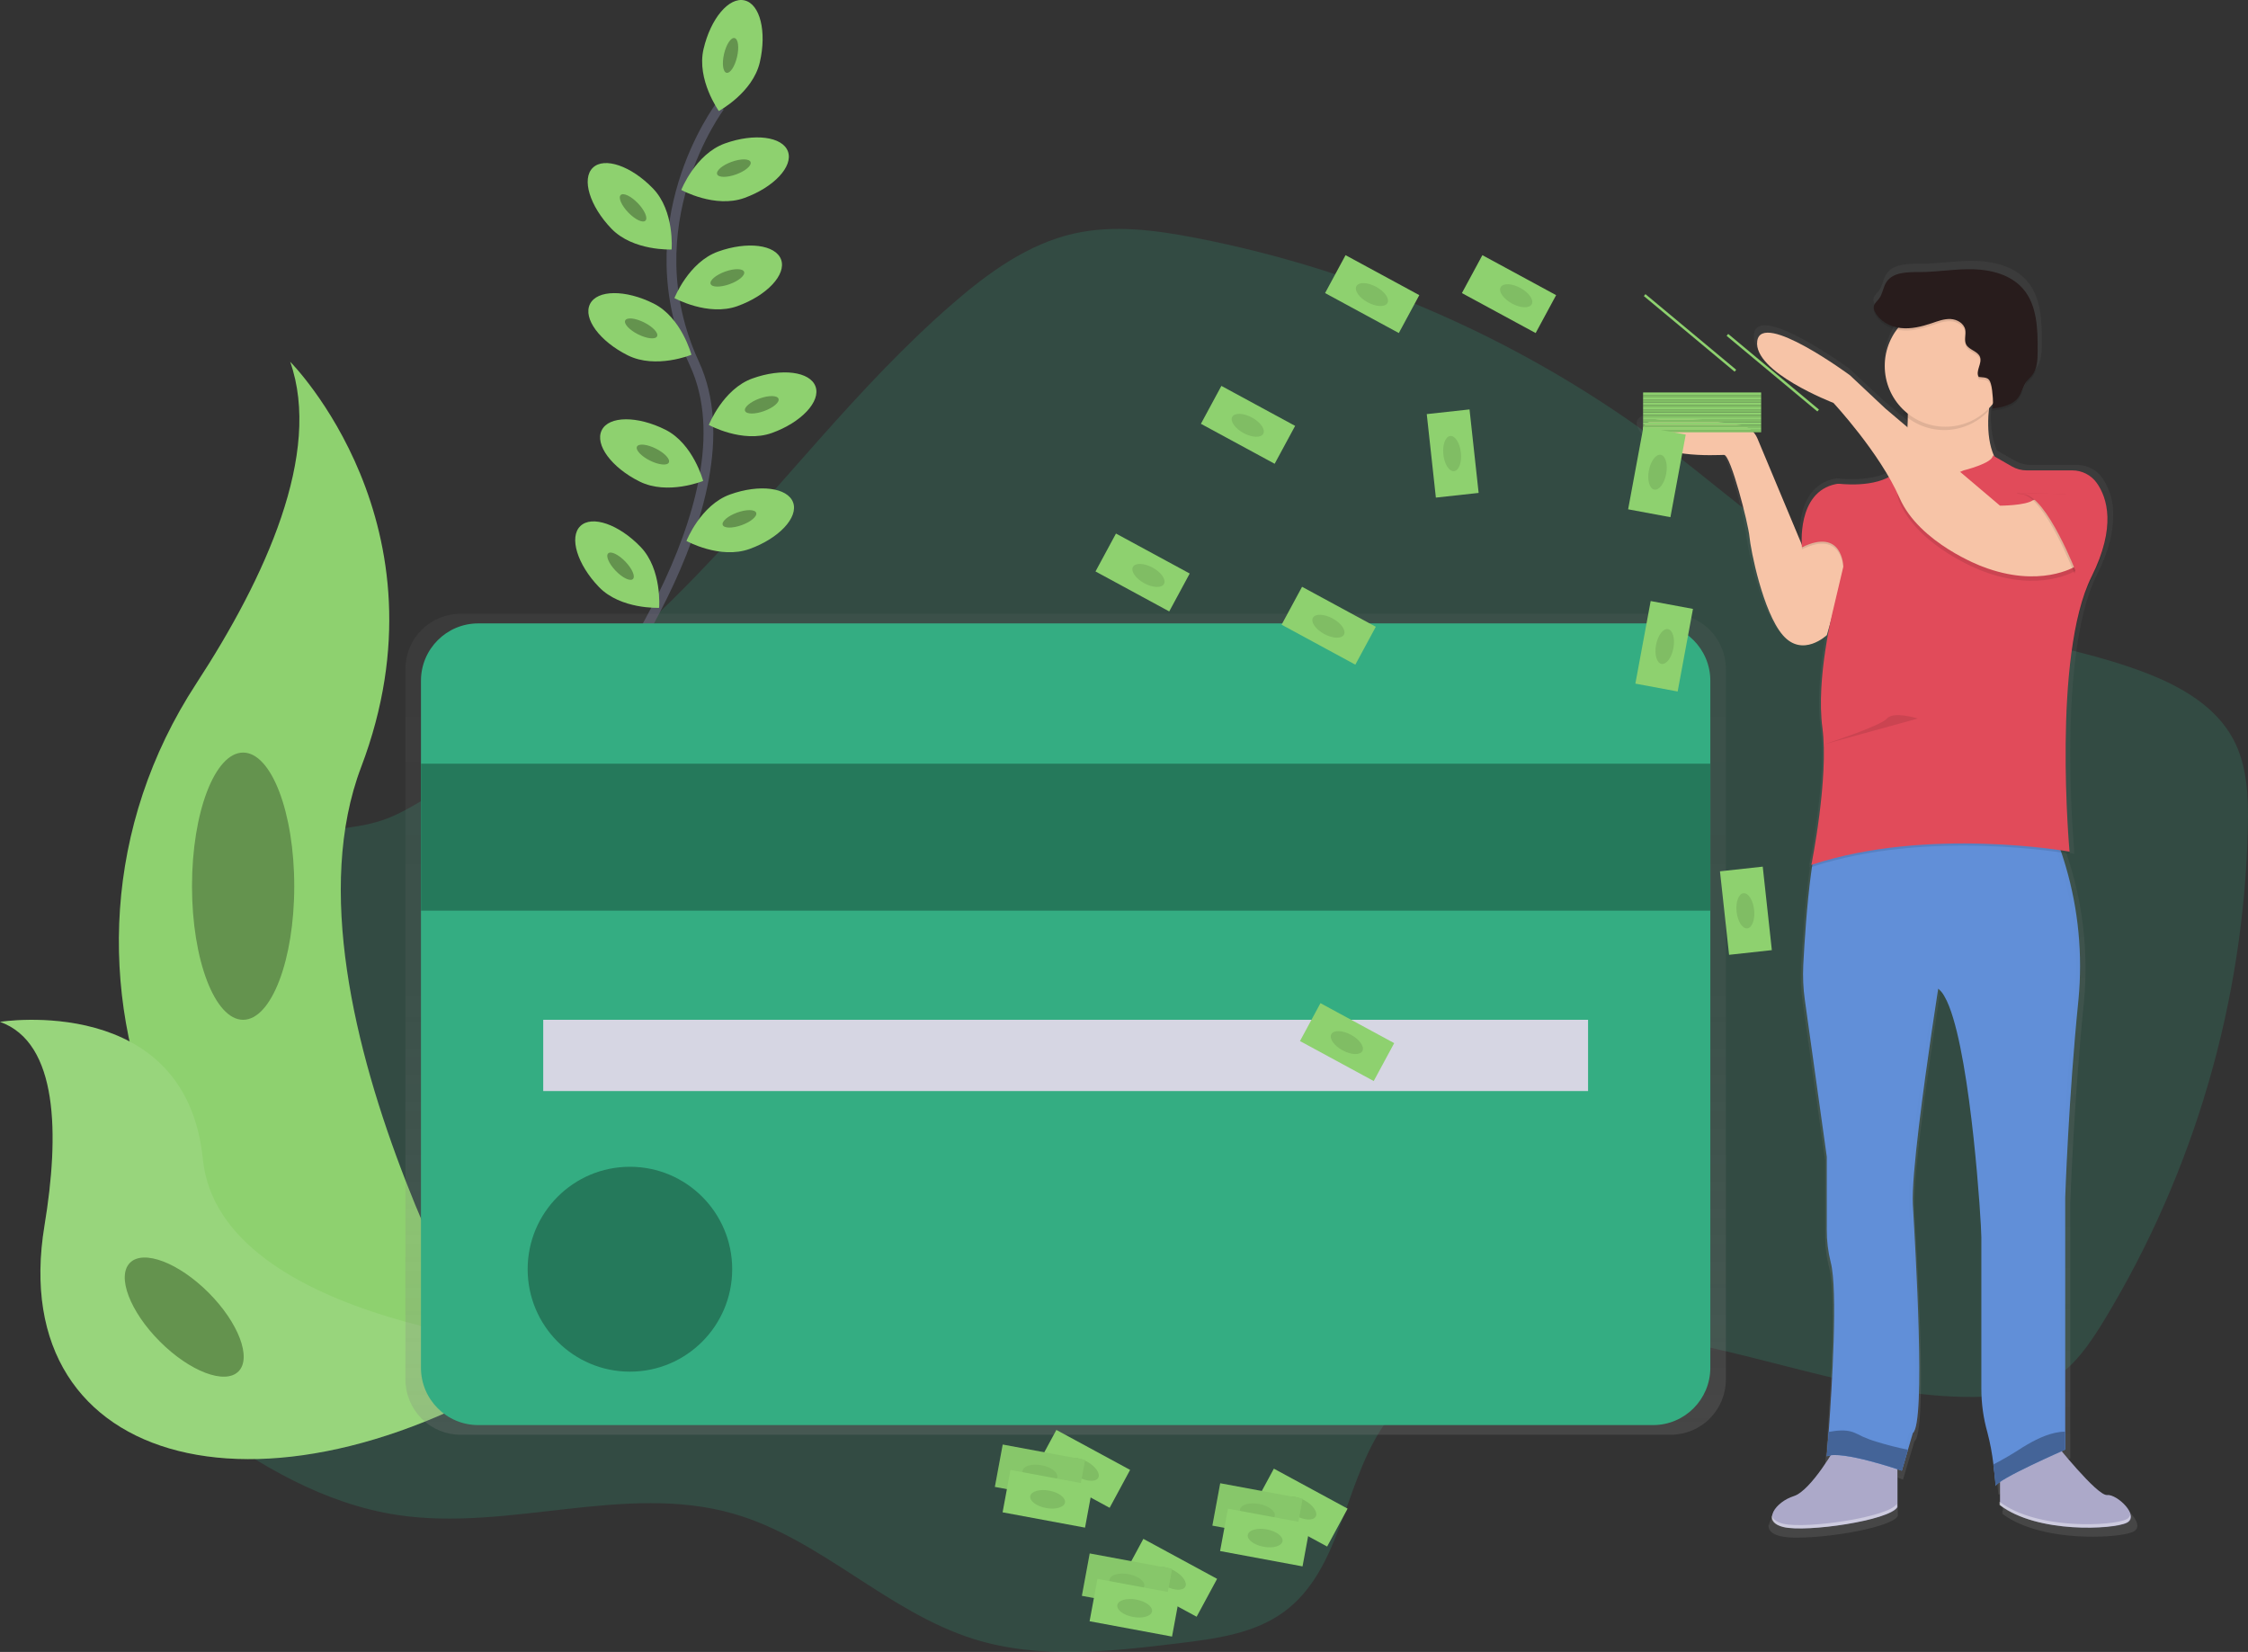 <svg width="460" height="338" viewBox="0 0 460 338" fill="none" xmlns="http://www.w3.org/2000/svg">
<rect x="0" y="0" width="460" height="338" fill="#333333" stroke="none"/>
<g clip-path="url(#clip0_167_400)">
<path opacity="0.2" d="M60.877 171.242C54.827 173.073 49.164 177.505 47.653 183.655C45.925 190.722 49.91 197.846 50.487 205.103C52.347 228.878 18.579 245.652 23.397 269.006C25.309 278.292 33.041 285.123 40.659 290.766C52.862 299.778 66.403 307.739 81.397 309.986C104.157 313.402 127.936 303.364 150.057 309.707C167.9 314.826 181.554 329.826 199.274 335.36C212.762 339.575 227.294 337.915 241.306 336.207C248.863 335.289 256.778 334.23 262.875 329.689C274.21 321.235 274.923 304.542 282.513 292.578C294.235 274.129 319.936 270.506 341.486 274.092C363.036 277.677 383.963 286.504 405.797 285.785C410.463 285.629 415.242 284.995 419.313 282.701C424.263 279.915 427.606 275.005 430.563 270.146C449.041 239.667 459.183 204.853 459.972 169.203C460.099 163.077 459.882 156.687 457.006 151.28C453.369 144.44 446.101 140.348 438.866 137.595C421.49 130.972 402.297 129.889 385.271 122.419C368.85 115.215 355.551 102.58 341.25 91.752C312.752 70.215 279.72 55.481 244.674 48.672C236.461 47.082 227.936 45.947 219.775 47.782C210.372 49.897 202.268 55.767 194.981 62.087C175.593 78.899 160.055 99.642 142.189 118.067C129.864 130.774 116.443 142.366 102.083 152.708C95.471 157.481 88.444 163.148 81.076 166.677C74.332 169.904 68.008 169.09 60.877 171.242Z" fill="#34AD82"/>
<path d="M147.295 21.826C147.295 21.826 129.041 46.108 142.099 74.41C155.158 102.712 119.34 148.186 119.34 148.186" stroke="#535461" stroke-width="2" stroke-miterlimit="10"/>
<path d="M155.479 12.739C154.029 18.988 147.092 22.711 147.092 22.711C147.092 22.711 142.51 16.301 143.96 10.052C145.41 3.803 149.155 -0.662 152.348 0.08C155.541 0.823 156.929 6.49 155.479 12.739Z" fill="#8ED16F"/>
<path d="M150.819 11.65C151.275 9.688 151.049 7.959 150.315 7.788C149.581 7.617 148.616 9.069 148.16 11.03C147.704 12.992 147.93 14.722 148.664 14.893C149.399 15.064 150.363 13.612 150.819 11.65Z" fill="#8ED16F"/>
<path opacity="0.3" d="M150.819 11.65C151.275 9.688 151.049 7.959 150.315 7.788C149.581 7.617 148.616 9.069 148.16 11.03C147.704 12.992 147.93 14.722 148.664 14.893C149.399 15.064 150.363 13.612 150.819 11.65Z" fill="black"/>
<path d="M152.324 40.502C146.298 42.678 139.407 38.865 139.407 38.865C139.407 38.865 142.288 31.528 148.319 29.357C154.35 27.186 160.126 27.938 161.236 30.994C162.346 34.05 158.35 38.326 152.324 40.502Z" fill="#8ED16F"/>
<path d="M150.631 35.684C152.522 34.999 153.846 33.869 153.59 33.159C153.334 32.449 151.593 32.429 149.703 33.114C147.813 33.799 146.488 34.929 146.744 35.639C147.001 36.349 148.741 36.369 150.631 35.684Z" fill="#8ED16F"/>
<path opacity="0.3" d="M150.631 35.684C152.522 34.999 153.846 33.869 153.59 33.159C153.334 32.449 151.593 32.429 149.703 33.114C147.813 33.799 146.488 34.929 146.744 35.639C147.001 36.349 148.741 36.369 150.631 35.684Z" fill="black"/>
<path d="M150.922 62.626C144.895 64.802 138.005 60.99 138.005 60.99C138.005 60.99 140.886 53.653 146.917 51.481C152.948 49.31 158.724 50.062 159.834 53.118C160.943 56.174 156.948 60.455 150.922 62.626Z" fill="#8ED16F"/>
<path d="M149.299 58.143C151.191 57.461 152.518 56.332 152.263 55.621C152.007 54.911 150.266 54.888 148.374 55.57C146.482 56.253 145.155 57.382 145.411 58.092C145.666 58.803 147.407 58.825 149.299 58.143Z" fill="#8ED16F"/>
<path opacity="0.3" d="M149.299 58.143C151.191 57.461 152.518 56.332 152.263 55.621C152.007 54.911 150.266 54.888 148.374 55.57C146.482 56.253 145.155 57.382 145.411 58.092C145.666 58.803 147.407 58.825 149.299 58.143Z" fill="black"/>
<path d="M157.963 88.582C151.937 90.758 145.046 86.946 145.046 86.946C145.046 86.946 147.927 79.609 153.958 77.437C159.989 75.266 165.765 76.018 166.875 79.074C167.985 82.13 163.989 86.421 157.963 88.582Z" fill="#8ED16F"/>
<path d="M156.341 84.11C158.234 83.428 159.56 82.299 159.305 81.589C159.05 80.878 157.309 80.856 155.417 81.538C153.525 82.22 152.198 83.349 152.453 84.06C152.708 84.77 154.449 84.793 156.341 84.11Z" fill="#8ED16F"/>
<path opacity="0.3" d="M156.341 84.11C158.234 83.428 159.56 82.299 159.305 81.589C159.05 80.878 157.309 80.856 155.417 81.538C153.525 82.22 152.198 83.349 152.453 84.06C152.708 84.77 154.449 84.793 156.341 84.11Z" fill="black"/>
<path d="M153.382 112.32C147.356 114.496 140.465 110.683 140.465 110.683C140.465 110.683 143.346 103.346 149.377 101.175C155.408 99.004 161.184 99.756 162.294 102.812C163.404 105.867 159.413 110.148 153.382 112.32Z" fill="#8ED16F"/>
<path d="M151.773 107.444C153.664 106.76 154.988 105.629 154.732 104.919C154.476 104.21 152.736 104.189 150.845 104.874C148.955 105.559 147.63 106.69 147.886 107.399C148.143 108.109 149.883 108.129 151.773 107.444Z" fill="#8ED16F"/>
<path opacity="0.3" d="M151.773 107.444C153.664 106.76 154.988 105.629 154.732 104.919C154.476 104.21 152.736 104.189 150.845 104.874C148.955 105.559 147.63 106.69 147.886 107.399C148.143 108.109 149.883 108.129 151.773 107.444Z" fill="black"/>
<path d="M125.116 46.789C129.565 51.406 137.429 51.046 137.429 51.046C137.429 51.046 138.076 43.189 133.627 38.572C129.178 33.955 123.666 32.053 121.314 34.315C118.962 36.576 120.667 42.172 125.116 46.789Z" fill="#8ED16F"/>
<path d="M132.07 45.15C132.612 44.626 131.919 43.026 130.523 41.577C129.126 40.128 127.554 39.378 127.012 39.902C126.469 40.427 127.162 42.027 128.559 43.476C129.955 44.925 131.527 45.675 132.07 45.15Z" fill="#8ED16F"/>
<path opacity="0.3" d="M132.07 45.15C132.612 44.626 131.919 43.026 130.523 41.577C129.126 40.128 127.554 39.378 127.012 39.902C126.469 40.427 127.162 42.027 128.559 43.476C129.955 44.925 131.527 45.675 132.07 45.15Z" fill="black"/>
<path d="M122.561 120.106C127.01 124.723 134.873 124.363 134.873 124.363C134.873 124.363 135.52 116.506 131.072 111.889C126.623 107.272 121.111 105.371 118.759 107.632C116.407 109.893 118.112 115.489 122.561 120.106Z" fill="#8ED16F"/>
<path d="M129.508 118.474C130.051 117.95 129.358 116.35 127.961 114.901C126.564 113.451 124.993 112.702 124.45 113.226C123.908 113.75 124.601 115.35 125.997 116.8C127.394 118.249 128.966 118.998 129.508 118.474Z" fill="#8ED16F"/>
<path opacity="0.3" d="M129.508 118.474C130.051 117.95 129.358 116.35 127.961 114.901C126.564 113.451 124.993 112.702 124.45 113.226C123.908 113.75 124.601 115.35 125.997 116.8C127.394 118.249 128.966 118.998 129.508 118.474Z" fill="black"/>
<path d="M128.46 72.702C134.193 75.569 141.481 72.589 141.481 72.589C141.481 72.589 139.473 64.968 133.745 62.101C128.016 59.235 122.183 59.263 120.724 62.215C119.265 65.167 122.726 69.836 128.46 72.702Z" fill="#8ED16F"/>
<path d="M134.453 68.82C134.789 68.145 133.604 66.868 131.804 65.969C130.005 65.069 128.273 64.888 127.937 65.563C127.6 66.239 128.786 67.516 130.585 68.415C132.385 69.314 134.116 69.496 134.453 68.82Z" fill="#8ED16F"/>
<path opacity="0.3" d="M134.453 68.82C134.789 68.145 133.604 66.868 131.804 65.969C130.005 65.069 128.273 64.888 127.937 65.563C127.6 66.239 128.786 67.516 130.585 68.415C132.385 69.314 134.116 69.496 134.453 68.82Z" fill="black"/>
<path d="M130.864 98.516C136.597 101.383 143.884 98.403 143.884 98.403C143.884 98.403 141.877 90.782 136.148 87.915C130.42 85.049 124.587 85.077 123.128 88.029C121.668 90.981 125.154 95.678 130.864 98.516Z" fill="#8ED16F"/>
<path d="M136.859 94.638C137.195 93.962 136.009 92.685 134.21 91.786C132.41 90.887 130.679 90.705 130.342 91.381C130.006 92.056 131.192 93.333 132.991 94.233C134.79 95.132 136.522 95.313 136.859 94.638Z" fill="#8ED16F"/>
<path opacity="0.3" d="M136.859 94.638C137.195 93.962 136.009 92.685 134.21 91.786C132.41 90.887 130.679 90.705 130.342 91.381C130.006 92.056 131.192 93.333 132.991 94.233C134.79 95.132 136.522 95.313 136.859 94.638Z" fill="black"/>
<path d="M59.38 74.017C59.38 74.017 92.718 107.41 73.897 156.961C55.077 206.512 106.159 288.912 106.159 288.912C106.159 288.912 105.611 288.832 104.596 288.652C36.115 276.547 2.111 198.106 40.177 139.837C54.312 118.171 65.954 92.759 59.38 74.017Z" fill="#8ED16F"/>
<path d="M0 209.076C0 209.076 38.042 203.007 41.509 237.156C44.975 271.305 114.66 276.041 114.66 276.041C114.66 276.041 114.188 276.353 113.352 276.911C55.814 314.755 0.812 301.008 9.101 250.775C12.19 232.095 11.934 213.338 0 209.076Z" fill="#8ED16F"/>
<g opacity="0.3">
<path opacity="0.3" d="M0 209.076C0 209.076 38.042 203.007 41.509 237.156C44.975 271.305 114.66 276.041 114.66 276.041C114.66 276.041 114.188 276.353 113.352 276.911C55.814 314.755 0.812 301.008 9.101 250.775C12.19 232.095 11.934 213.338 0 209.076Z" fill="white"/>
</g>
<path d="M49.75 208.655C55.528 208.655 60.211 196.416 60.211 181.318C60.211 166.22 55.528 153.981 49.75 153.981C43.973 153.981 39.289 166.22 39.289 181.318C39.289 196.416 43.973 208.655 49.75 208.655Z" fill="#8ED16F"/>
<path opacity="0.3" d="M49.75 208.655C55.528 208.655 60.211 196.416 60.211 181.318C60.211 166.22 55.528 153.981 49.75 153.981C43.973 153.981 39.289 166.22 39.289 181.318C39.289 196.416 43.973 208.655 49.75 208.655Z" fill="black"/>
<path d="M48.794 280.602C51.548 277.843 48.812 270.631 42.683 264.492C36.554 258.354 29.353 255.613 26.6 258.371C23.846 261.129 26.582 268.342 32.711 274.48C38.84 280.619 46.041 283.36 48.794 280.602Z" fill="#8ED16F"/>
<path opacity="0.3" d="M48.794 280.602C51.548 277.843 48.812 270.631 42.683 264.492C36.554 258.354 29.353 255.613 26.6 258.371C23.846 261.129 26.582 268.342 32.711 274.48C38.84 280.619 46.041 283.36 48.794 280.602Z" fill="black"/>
<path d="M341.878 125.574H94.243C91.251 125.574 88.381 126.765 86.265 128.884C84.149 131.004 82.96 133.878 82.96 136.876V282.256C82.96 285.254 84.149 288.128 86.265 290.247C88.381 292.367 91.251 293.557 94.243 293.557H341.878C344.87 293.557 347.74 292.367 349.856 290.247C351.972 288.128 353.161 285.254 353.161 282.256V136.876C353.161 133.878 351.972 131.004 349.856 128.884C347.74 126.765 344.87 125.574 341.878 125.574Z" fill="url(#paint0_linear_167_400)"/>
<path d="M338.261 127.552H97.856C91.385 127.552 86.139 132.806 86.139 139.288V279.844C86.139 286.326 91.385 291.58 97.856 291.58H338.261C344.732 291.58 349.978 286.326 349.978 279.844V139.288C349.978 132.806 344.732 127.552 338.261 127.552Z" fill="#34AD82"/>
<path d="M349.978 156.256H86.139V186.328H349.978V156.256Z" fill="#34AD82"/>
<path opacity="0.3" d="M349.978 156.256H86.139V186.328H349.978V156.256Z" fill="black"/>
<path d="M324.961 208.655H111.16V223.235H324.961V208.655Z" fill="#D6D6E3"/>
<path d="M128.899 280.648C140.457 280.648 149.826 271.264 149.826 259.687C149.826 248.111 140.457 238.727 128.899 238.727C117.342 238.727 107.973 248.111 107.973 259.687C107.973 271.264 117.342 280.648 128.899 280.648Z" fill="#34AD82"/>
<path opacity="0.3" d="M128.899 280.648C140.457 280.648 149.826 271.264 149.826 259.687C149.826 248.111 140.457 238.727 128.899 238.727C117.342 238.727 107.973 248.111 107.973 259.687C107.973 271.264 117.342 280.648 128.899 280.648Z" fill="black"/>
<path d="M334.978 87.106C335.316 88.176 336.033 89.085 336.995 89.661C341.335 92.532 350.771 91.922 351.905 91.922C352.145 91.922 352.462 92.353 352.811 93.076C354.479 96.52 357.062 106.615 357.237 108.885C357.468 111.634 360.018 124.496 364.193 129.288C364.321 129.434 364.448 129.572 364.571 129.699C368.666 133.82 373.469 129.288 373.469 129.288L374.158 126.89C373.965 127.836 373.748 128.938 373.53 130.172C373.422 130.792 373.313 131.45 373.209 132.126C372.587 135.938 372.26 139.792 372.231 143.654C372.221 145.057 372.281 146.459 372.411 147.855C372.449 148.243 372.491 148.626 372.543 149C372.756 150.7 372.861 152.413 372.855 154.127C372.817 164.307 370.224 176.971 370.224 176.971L370.323 176.938C370.262 177.255 370.224 177.411 370.224 177.411L370.375 177.363C370.303 177.833 370.234 178.314 370.168 178.806C369.289 185.192 368.784 193.139 368.543 197.728C368.418 200.148 368.526 202.575 368.864 204.975L373.474 237.478V252.615C373.458 254.909 373.737 257.195 374.305 259.418C375.807 265.137 374.569 285.099 373.875 294.57C373.681 297.152 373.53 298.96 373.488 299.48V299.636L373.62 299.584C373.62 299.693 373.62 299.75 373.62 299.75C373.817 299.665 374.023 299.605 374.234 299.57C372.406 302.408 369.096 307.101 366.55 307.891C365.05 308.348 363.715 309.234 362.71 310.44L362.644 310.53L362.55 310.663C362.235 311.084 362.044 311.586 361.997 312.11C361.96 312.02 361.932 311.927 361.912 311.831C361.719 312.886 362.351 313.851 364.34 314.319C365.499 314.541 366.679 314.636 367.858 314.603C374.753 314.603 386.99 312.479 388.341 310.194V302.313L388.563 302.384V302.455L389.408 302.734L391.727 294.939C394.509 292.876 392.199 255.964 391.727 247.483C391.302 239.753 396.077 209.005 396.922 203.589L396.809 203.452L396.936 202.662C397.107 202.785 397.265 202.925 397.409 203.078C397.686 203.408 397.928 203.767 398.131 204.147C398.531 204.824 398.873 205.533 399.156 206.266C403.822 217.922 405.924 251.253 405.924 254.243V285.587C405.914 288.68 406.344 291.758 407.199 294.73C407.628 296.295 407.959 297.884 408.191 299.489C408.29 300.118 408.375 300.743 408.455 301.339C408.536 301.935 408.616 302.616 408.677 303.174C408.677 303.321 408.71 303.463 408.725 303.595C408.739 303.728 408.725 303.723 408.725 303.789C408.852 305.024 408.918 305.833 408.918 305.833C408.936 305.765 408.968 305.702 409.013 305.648L409.036 305.946C409.07 305.834 409.133 305.732 409.22 305.653C409.412 305.464 409.621 305.293 409.844 305.142V309.125L409.73 309.04V309.726C414.538 313.359 422.364 314.456 428.371 314.414C432.268 314.414 435.423 313.941 436.518 313.392C438.086 312.621 437.227 310.824 435.8 309.447C434.695 308.378 433.255 307.555 432.343 307.659C430.822 307.824 425.623 301.926 422.898 298.695L423.205 298.557L423.639 298.368V246.106C423.639 246.106 424.338 225.472 426.421 205.065C427.409 194.778 426.193 184.398 422.855 174.62L422.789 174.426L423.422 174.525C424.093 174.629 424.451 174.691 424.451 174.691C424.451 174.691 424.451 174.53 424.409 174.218H424.451C424.451 174.218 423.639 165.367 423.63 154.25C423.63 141.649 424.692 126.284 429.089 117.589C431.621 112.585 432.466 108.602 432.395 105.461C432.506 102.697 431.711 99.972 430.133 97.703C429.471 96.789 428.571 96.075 427.531 95.64L427.441 95.588H427.394C426.634 95.28 425.823 95.12 425.004 95.115H415.506C414.407 95.116 413.327 94.831 412.371 94.287L408.654 92.177C407.416 89.467 407.237 86.108 407.501 82.958C407.501 82.707 407.549 82.456 407.572 82.21L407.841 81.927C408.049 81.704 408.243 81.454 408.432 81.241C408.427 81.427 408.413 81.614 408.389 81.799C408.342 82.097 408.262 82.272 408.134 82.31C410.165 82.045 412.432 81.643 413.679 80.072C413.731 80.011 413.778 79.945 413.825 79.878C414.194 79.281 414.499 78.647 414.737 77.986C414.911 77.535 415.145 77.109 415.431 76.718C415.743 76.312 416.149 75.98 416.484 75.593L416.541 75.526C417.736 74.107 417.802 72.073 417.816 70.219C417.84 65.715 417.707 60.758 414.699 57.38C412.201 54.57 408.215 53.506 404.432 53.383C400.649 53.26 396.875 53.941 393.097 53.96C390.528 53.96 387.429 53.918 386.013 56.046C385.318 57.092 385.233 58.459 384.478 59.462C384.043 60.039 383.377 60.535 383.34 61.255C383.335 61.586 383.42 61.913 383.585 62.201V62.234C384.501 64.041 386.447 65.167 388.478 65.521C388.135 65.935 387.819 66.371 387.533 66.827C386.293 68.812 385.639 71.108 385.644 73.45C385.644 73.724 385.644 73.994 385.673 74.263C385.883 77.444 387.299 80.424 389.63 82.594C389.593 82.859 389.555 83.123 389.512 83.384L389.597 83.459C389.865 83.702 390.144 83.932 390.433 84.15L390.537 84.23C390.537 84.396 390.537 84.561 390.537 84.703C390.537 84.978 390.537 85.257 390.509 85.526C390.48 85.796 390.509 85.962 390.48 86.179L390.419 86.127L385.805 82.267L378.385 75.389C378.385 75.389 359.834 61.865 358.904 68.293C358.791 69.435 359.106 70.578 359.787 71.501C363.192 76.704 374.9 81.132 374.9 81.132C374.9 81.132 381.88 88.526 386.551 96.496C386.386 96.586 386.22 96.671 386.046 96.752C381.89 98.687 375.826 97.868 375.826 97.868C368.822 98.961 368.189 106.648 368.227 109.756C368.227 109.902 368.227 110.044 368.227 110.172C368.227 110.3 368.227 110.328 368.227 110.399L358.932 88.54L358.904 88.474C358.601 87.762 358.123 87.138 357.516 86.66C356.908 86.183 356.19 85.866 355.428 85.739C349.213 84.694 333.679 82.513 334.978 87.106ZM373.889 299.504C374.025 299.471 374.162 299.446 374.3 299.428L374.258 299.494L373.889 299.504Z" fill="url(#paint1_linear_167_400)"/>
<path d="M420.329 295.033C420.329 295.033 429.132 306.117 431.167 305.89C433.203 305.663 437.94 310.185 435.234 311.566C432.527 312.948 416.947 313.827 409.258 307.947V299.087L420.329 295.033Z" fill="#ACA9C9"/>
<path d="M375.845 295.71C375.845 295.71 370.65 304.981 367.041 306.117C363.433 307.252 360.269 311.32 365.011 312.451C369.752 313.581 386.688 311.093 388.266 308.378V296.386L375.845 295.71Z" fill="#ACA9C9"/>
<path d="M369.322 204.625L373.809 236.688V251.594C373.795 253.855 374.068 256.109 374.621 258.301C376.085 263.945 374.881 283.633 374.201 292.976C373.979 296.022 373.809 297.971 373.809 297.971C376.742 296.613 389.163 300.909 389.163 300.909L390.419 296.627L391.42 293.222C394.131 291.187 391.893 254.777 391.42 246.39C391.113 240.662 393.664 222.09 395.298 210.959C395.77 207.813 396.152 205.283 396.384 203.759C396.53 202.813 396.611 202.288 396.611 202.288C397.108 202.695 397.522 203.194 397.829 203.759C398.218 204.428 398.551 205.127 398.826 205.85C403.369 217.35 405.437 250.227 405.437 253.155V284.073C405.428 287.123 405.846 290.16 406.68 293.094C407.239 295.234 407.648 297.41 407.903 299.608C408.224 302.063 408.375 304.04 408.375 304.04C408.602 302.682 422.6 296.575 422.6 296.575V245.014C422.6 245.014 423.275 224.673 425.311 204.53C426.186 195.368 425.304 186.123 422.713 177.292C422.151 175.367 421.589 173.735 421.103 172.444C420.277 170.244 419.686 169.028 419.686 169.028H373.573C372.798 169.175 372.156 170.736 371.575 173.106C371.197 174.695 370.867 176.644 370.579 178.783C369.724 185.079 369.233 192.917 368.996 197.449C368.877 199.846 368.986 202.249 369.322 204.625Z" fill="#618FD8"/>
<g opacity="0.1">
<path opacity="0.1" d="M421.788 296.722V245.16C421.788 245.16 422.463 224.819 424.499 204.677C426.534 184.535 418.831 169.17 418.831 169.17H419.733C419.733 169.17 427.408 184.549 425.401 204.677C423.394 224.805 422.69 245.16 422.69 245.16V296.722C422.69 296.722 408.692 302.829 408.465 304.187C408.465 304.187 408.465 303.884 408.394 303.364C411.445 301.24 421.788 296.722 421.788 296.722Z" fill="black"/>
<path opacity="0.1" d="M375.164 297.829C374.738 297.838 374.317 297.924 373.922 298.084V297.857C374.335 297.816 374.75 297.806 375.164 297.829Z" fill="black"/>
<path opacity="0.1" d="M390.631 293.335C393.342 291.301 391.104 254.891 390.631 246.504C390.159 238.117 395.827 202.406 395.827 202.406C396.123 202.636 396.386 202.907 396.606 203.211C395.775 208.547 391.127 238.883 391.538 246.504C392.011 254.872 394.249 291.282 391.538 293.335L389.281 301.022L388.459 300.748L390.631 293.335Z" fill="black"/>
</g>
<path d="M378.551 113.204L373.828 129.941C373.828 129.941 368.86 134.671 364.798 129.941C360.736 125.21 358.233 112.528 357.988 109.813C357.742 107.097 354.148 93.076 352.793 93.076C351.437 93.076 337.892 93.98 336.31 88.346C335.044 83.814 350.167 85.981 356.222 86.998C356.967 87.125 357.668 87.439 358.26 87.91C358.853 88.382 359.316 88.995 359.608 89.694L368.893 111.903C368.893 111.903 373.809 106.194 378.551 113.204Z" fill="#F7C4A7"/>
<path d="M409.031 74.306C409.031 74.306 403.161 90.815 410.614 96.695C418.066 102.575 383.963 104.16 383.963 104.16L388.591 99.751C388.591 99.751 391.864 86.747 389.607 75.891L409.031 74.306Z" fill="#F7C4A7"/>
<path opacity="0.1" d="M401.806 96.695C401.806 96.695 407.789 95.224 407.789 93.644L413.093 96.695H426.416C426.416 96.695 436.126 102.121 427.998 118.408C419.87 134.695 423.483 174.7 423.483 174.7C423.483 174.7 394.584 169.497 370.649 177.415C370.649 177.415 374.262 159.549 372.907 149.373C371.551 139.198 375.164 124.95 375.164 124.95L377.195 116.355C377.195 116.355 377.082 108.313 368.727 112.395C368.727 112.395 367.485 100.749 376.066 99.391C376.066 99.391 385.984 100.749 388.936 95.773C388.936 95.792 395.487 99.637 401.806 96.695Z" fill="black"/>
<path d="M401.806 96.246C401.806 96.246 407.79 94.775 407.79 93.195L411.676 95.432C412.605 95.965 413.657 96.246 414.727 96.246H424.045C425.019 96.243 425.98 96.472 426.848 96.915C427.716 97.357 428.467 98 429.037 98.791C431.177 101.804 433.094 107.745 427.998 117.958C419.87 134.241 423.483 174.251 423.483 174.251C423.483 174.251 394.585 169.047 370.65 176.966C370.65 176.966 374.262 159.099 372.907 148.924C371.552 138.749 375.164 124.534 375.164 124.534L377.195 115.939C377.195 115.939 377.082 107.897 368.727 111.979C368.727 111.979 367.518 100.654 375.712 99.037C375.94 98.986 376.174 98.97 376.407 98.989C378.159 99.174 386.324 99.765 388.941 95.333C388.936 95.337 395.487 99.183 401.806 96.246Z" fill="#E14B5A"/>
<path opacity="0.1" d="M424.612 116.823C424.612 116.823 417.386 121.345 405.645 116.823C405.645 116.823 392.776 112.093 388.709 102.802C384.643 93.511 409.254 104.387 409.254 104.387C409.254 104.387 414.449 104.387 416.026 103.256C417.604 102.126 428.674 111.847 424.612 116.823Z" fill="black"/>
<path d="M424.612 115.92C424.612 115.92 417.386 120.442 405.645 115.92C405.645 115.92 392.776 111.189 388.709 101.899C384.643 92.608 375.165 82.433 375.165 82.433C375.165 82.433 358.682 76.099 359.579 69.769C360.477 63.44 378.546 76.78 378.546 76.78L385.772 83.563L409.254 103.464C409.254 103.464 414.449 103.464 416.026 102.334C417.604 101.203 428.674 110.943 424.612 115.92Z" fill="#F7C4A7"/>
<path opacity="0.1" d="M389.39 76.567L408.805 74.982C407.807 77.972 407.128 81.059 406.779 84.192C404.522 86.537 401.436 87.9 398.186 87.988C394.935 88.077 391.78 86.884 389.399 84.666C389.894 81.989 389.891 79.243 389.39 76.567Z" fill="black"/>
<path d="M398.084 87.31C404.942 87.31 410.5 81.742 410.5 74.874C410.5 68.005 404.942 62.437 398.084 62.437C391.227 62.437 385.668 68.005 385.668 74.874C385.668 81.742 391.227 87.31 398.084 87.31Z" fill="#F7C4A7"/>
<path opacity="0.1" d="M404.899 77.575C404.172 76.373 405.65 74.807 405.164 73.492C404.715 72.281 402.93 72.073 402.33 70.942C401.858 70.03 402.33 68.908 402.141 67.901C401.872 66.6 400.474 65.791 399.147 65.725C397.82 65.659 396.54 66.155 395.279 66.581C393.224 67.276 391.061 67.811 388.908 67.565C386.754 67.319 384.605 66.146 383.647 64.221C383.49 63.94 383.407 63.624 383.406 63.303C383.444 62.593 384.095 62.106 384.516 61.538C385.252 60.55 385.337 59.202 386.008 58.17C387.378 56.07 390.386 56.122 392.889 56.113C396.573 56.113 400.238 55.422 403.922 55.545C407.605 55.668 411.478 56.713 413.92 59.485C416.848 62.82 416.98 67.702 416.956 72.149C416.956 73.98 416.881 75.971 415.714 77.385C415.374 77.797 414.959 78.138 414.633 78.559C413.924 79.505 413.735 80.716 413.07 81.676C411.889 83.384 409.584 83.8 407.53 84.074C408.134 83.994 407.634 79.94 407.53 79.566C407.133 77.702 406.703 77.74 404.899 77.575Z" fill="black"/>
<path d="M404.899 77.125C404.172 75.924 405.65 74.358 405.164 73.043C404.715 71.832 402.93 71.624 402.33 70.493C401.858 69.58 402.33 68.459 402.141 67.451C401.872 66.151 400.474 65.342 399.147 65.275C397.82 65.209 396.54 65.706 395.279 66.132C393.224 66.827 391.061 67.362 388.908 67.116C386.754 66.87 384.605 65.697 383.647 63.771C383.49 63.491 383.407 63.175 383.406 62.853C383.444 62.144 384.095 61.657 384.516 61.089C385.252 60.1 385.337 58.752 386.008 57.721C387.378 55.621 390.386 55.673 392.889 55.663C396.573 55.663 400.238 54.973 403.922 55.096C407.605 55.218 411.478 56.264 413.92 59.036C416.848 62.371 416.98 67.253 416.956 71.699C416.956 73.53 416.881 75.522 415.714 76.936C415.374 77.348 414.959 77.688 414.633 78.109C413.924 79.055 413.735 80.266 413.07 81.227C411.889 82.934 409.584 83.35 407.53 83.625C408.134 83.544 407.634 79.49 407.53 79.117C407.133 77.229 406.703 77.286 404.899 77.125Z" fill="#281C1C"/>
<path opacity="0.1" d="M424.499 117.391C424.499 117.391 418.402 101.558 413.66 101.109C408.918 100.659 422.69 101.109 422.69 101.109L427.205 109.25L424.499 117.391Z" fill="black"/>
<path d="M424.952 117.391C424.952 117.391 418.855 101.558 414.114 101.109C409.372 100.659 423.144 101.109 423.144 101.109L427.659 109.25L424.952 117.391Z" fill="#E14B5A"/>
<path d="M407.884 299.646C408.205 302.101 408.356 304.078 408.356 304.078C408.583 302.72 422.581 296.613 422.581 296.613V292.938C422.225 292.924 421.867 292.942 421.514 292.99C418.798 293.354 416.281 294.674 413.957 296.084C411.995 297.374 409.968 298.563 407.884 299.646Z" fill="#618FD8"/>
<path opacity="0.3" d="M407.884 299.646C408.205 302.101 408.356 304.078 408.356 304.078C408.583 302.72 422.581 296.613 422.581 296.613V292.938C422.225 292.924 421.867 292.942 421.514 292.99C418.798 293.354 416.281 294.674 413.957 296.084C411.995 297.374 409.968 298.563 407.884 299.646Z" fill="black"/>
<path d="M373.809 297.971C376.742 296.613 389.163 300.909 389.163 300.909L390.419 296.627C388.251 296.188 386.098 295.639 383.982 294.986C382.994 294.7 382.028 294.342 381.092 293.917C380.466 293.582 379.823 293.282 379.165 293.018C377.545 292.46 375.859 292.696 374.196 292.976C373.979 296.022 373.809 297.971 373.809 297.971Z" fill="#618FD8"/>
<path opacity="0.3" d="M373.809 297.971C376.742 296.613 389.163 300.909 389.163 300.909L390.419 296.627C388.251 296.188 386.098 295.639 383.982 294.986C382.994 294.7 382.028 294.342 381.092 293.917C380.466 293.582 379.823 293.282 379.165 293.018C377.545 292.46 375.859 292.696 374.196 292.976C373.979 296.022 373.809 297.971 373.809 297.971Z" fill="black"/>
<path opacity="0.4" d="M435.111 310.861C435.3 310.78 435.468 310.657 435.602 310.502C435.736 310.346 435.833 310.162 435.886 309.963C435.97 310.275 435.938 310.607 435.795 310.897C435.652 311.187 435.409 311.415 435.111 311.538C432.4 312.896 416.824 313.799 409.136 307.919V307.243C416.824 313.123 432.4 312.219 435.111 310.861Z" fill="white"/>
<path opacity="0.4" d="M364.892 311.765C369.615 312.896 386.57 310.407 388.147 307.692V308.368C386.565 311.084 369.634 313.572 364.892 312.441C362.956 311.968 362.337 311.022 362.531 309.986C362.682 310.753 363.39 311.386 364.892 311.765Z" fill="white"/>
<path opacity="0.1" d="M392.436 147.018C392.436 147.018 387.467 145.433 386.112 147.018C384.756 148.602 373.171 152.316 373.171 152.316" fill="black"/>
<path d="M336.22 84.878H360.377V84.368H336.22V84.878Z" fill="#8ED16F"/>
<path d="M336.22 85.389H360.377V84.878H336.22V85.389Z" fill="#8ED16F"/>
<path opacity="0.1" d="M336.22 85.389H360.377V84.878H336.22V85.389Z" fill="black"/>
<path d="M336.22 85.9H360.377V85.389H336.22V85.9Z" fill="#8ED16F"/>
<path d="M336.22 86.406H360.377V85.895H336.22V86.406Z" fill="#8ED16F"/>
<path opacity="0.1" d="M336.22 86.406H360.377V85.895H336.22V86.406Z" fill="black"/>
<path d="M336.22 86.917H360.377V86.406H336.22V86.917Z" fill="#8ED16F"/>
<path d="M336.22 87.423H360.377V86.912H336.22V87.423Z" fill="#8ED16F"/>
<path opacity="0.1" d="M336.22 87.423H360.377V86.912H336.22V87.423Z" fill="black"/>
<path d="M336.22 87.934H360.377V87.423H336.22V87.934Z" fill="#8ED16F"/>
<path d="M336.22 88.441H360.377V87.93H336.22V88.441Z" fill="#8ED16F"/>
<path opacity="0.1" d="M336.22 88.441H360.377V87.93H336.22V88.441Z" fill="black"/>
<path d="M336.22 80.81H360.377V80.299H336.22V80.81Z" fill="#8ED16F"/>
<path d="M353.307 68.715L371.88 84.187L372.207 83.794L353.634 68.322L353.307 68.715Z" fill="#8ED16F"/>
<path d="M336.374 60.575L354.947 76.047L355.273 75.654L336.7 60.182L336.374 60.575Z" fill="#8ED16F"/>
<path d="M336.22 81.316H360.377V80.805H336.22V81.316Z" fill="#8ED16F"/>
<path opacity="0.1" d="M336.22 81.316H360.377V80.805H336.22V81.316Z" fill="black"/>
<path d="M336.22 81.832H360.377V81.321H336.22V81.832Z" fill="#8ED16F"/>
<path d="M336.22 82.338H360.377V81.827H336.22V82.338Z" fill="#8ED16F"/>
<path opacity="0.1" d="M336.22 82.338H360.377V81.827H336.22V82.338Z" fill="black"/>
<path d="M336.22 82.844H360.377V82.333H336.22V82.844Z" fill="#8ED16F"/>
<path d="M336.22 83.355H360.377V82.844H336.22V83.355Z" fill="#8ED16F"/>
<path opacity="0.1" d="M336.22 83.355H360.377V82.844H336.22V83.355Z" fill="black"/>
<path d="M336.22 83.861H360.377V83.35H336.22V83.861Z" fill="#8ED16F"/>
<path d="M336.22 84.372H360.377V83.861H336.22V84.372Z" fill="#8ED16F"/>
<path opacity="0.1" d="M336.22 84.372H360.377V83.861H336.22V84.372Z" fill="black"/>
<path d="M333.158 104.208L341.813 105.818L344.946 88.921L336.291 87.311L333.158 104.208Z" fill="#8ED16F"/>
<path d="M340.946 96.949C341.311 94.984 340.812 93.243 339.832 93.061C338.853 92.879 337.763 94.324 337.399 96.289C337.035 98.254 337.533 99.995 338.513 100.177C339.493 100.359 340.582 98.914 340.946 96.949Z" fill="#8ED16F"/>
<path opacity="0.1" d="M340.946 96.949C341.311 94.984 340.812 93.243 339.832 93.061C338.853 92.879 337.763 94.324 337.399 96.289C337.035 98.254 337.533 99.995 338.513 100.177C339.493 100.359 340.582 98.914 340.946 96.949Z" fill="black"/>
<path d="M334.639 139.873L343.294 141.483L346.427 124.586L337.772 122.976L334.639 139.873Z" fill="#8ED16F"/>
<path d="M342.423 132.609C342.787 130.644 342.289 128.904 341.309 128.721C340.329 128.539 339.24 129.985 338.875 131.95C338.511 133.915 339.01 135.655 339.99 135.837C340.969 136.02 342.059 134.574 342.423 132.609Z" fill="#8ED16F"/>
<path opacity="0.1" d="M342.423 132.609C342.787 130.644 342.289 128.904 341.309 128.721C340.329 128.539 339.24 129.985 338.875 131.95C338.511 133.915 339.01 135.655 339.99 135.837C340.969 136.02 342.059 134.574 342.423 132.609Z" fill="black"/>
<path d="M303.334 52.21L299.144 59.965L314.234 68.144L318.424 60.389L303.334 52.21Z" fill="#8ED16F"/>
<path d="M313.433 62.247C313.911 61.369 312.875 59.879 311.119 58.92C309.363 57.961 307.552 57.895 307.074 58.773C306.596 59.651 307.631 61.141 309.387 62.1C311.143 63.059 312.954 63.125 313.433 62.247Z" fill="#8ED16F"/>
<path opacity="0.1" d="M313.433 62.247C313.911 61.369 312.875 59.879 311.119 58.92C309.363 57.961 307.552 57.895 307.074 58.773C306.596 59.651 307.631 61.141 309.387 62.1C311.143 63.059 312.954 63.125 313.433 62.247Z" fill="black"/>
<path d="M270.2 205.252L266.01 213.006L281.1 221.186L285.29 213.431L270.2 205.252Z" fill="#8ED16F"/>
<path d="M278.779 215.045C279.253 214.167 278.215 212.684 276.46 211.733C274.705 210.782 272.898 210.722 272.424 211.6C271.949 212.478 272.988 213.96 274.742 214.911C276.497 215.863 278.304 215.922 278.779 215.045Z" fill="#8ED16F"/>
<path opacity="0.1" d="M278.779 215.045C279.253 214.167 278.215 212.684 276.46 211.733C274.705 210.782 272.898 210.722 272.424 211.6C271.949 212.478 272.988 213.96 274.742 214.911C276.497 215.863 278.304 215.922 278.779 215.045Z" fill="black"/>
<path d="M249.928 78.957L245.738 86.712L260.828 94.891L265.018 87.136L249.928 78.957Z" fill="#8ED16F"/>
<path d="M258.502 88.743C258.976 87.865 257.938 86.382 256.183 85.431C254.428 84.48 252.621 84.42 252.147 85.298C251.673 86.176 252.711 87.659 254.466 88.61C256.221 89.561 258.028 89.62 258.502 88.743Z" fill="#8ED16F"/>
<path opacity="0.1" d="M258.502 88.743C258.976 87.865 257.938 86.382 256.183 85.431C254.428 84.48 252.621 84.42 252.147 85.298C251.673 86.176 252.711 87.659 254.466 88.61C256.221 89.561 258.028 89.62 258.502 88.743Z" fill="black"/>
<path d="M275.336 52.208L271.146 59.963L286.236 68.142L290.426 60.388L275.336 52.208Z" fill="#8ED16F"/>
<path d="M283.91 61.994C284.385 61.117 283.346 59.634 281.592 58.683C279.837 57.731 278.03 57.672 277.555 58.55C277.081 59.427 278.119 60.91 279.874 61.861C281.629 62.812 283.436 62.872 283.91 61.994Z" fill="#8ED16F"/>
<path opacity="0.1" d="M283.91 61.994C284.385 61.117 283.346 59.634 281.592 58.683C279.837 57.731 278.03 57.672 277.555 58.55C277.081 59.427 278.119 60.91 279.874 61.861C281.629 62.812 283.436 62.872 283.91 61.994Z" fill="black"/>
<path d="M300.703 83.77L291.952 84.728L293.817 101.812L302.568 100.854L300.703 83.77Z" fill="#8ED16F"/>
<path d="M297.537 96.403C298.528 96.294 299.155 94.596 298.938 92.609C298.721 90.622 297.742 89.1 296.752 89.208C295.761 89.317 295.134 91.015 295.351 93.002C295.568 94.989 296.547 96.511 297.537 96.403Z" fill="#8ED16F"/>
<path opacity="0.1" d="M297.537 96.403C298.528 96.294 299.155 94.596 298.938 92.609C298.721 90.622 297.742 89.1 296.752 89.208C295.761 89.317 295.134 91.015 295.351 93.002C295.568 94.989 296.547 96.511 297.537 96.403Z" fill="black"/>
<path d="M360.702 177.318L351.951 178.276L353.816 195.36L362.567 194.402L360.702 177.318Z" fill="#8ED16F"/>
<path d="M357.54 189.951C358.531 189.843 359.158 188.144 358.941 186.157C358.724 184.171 357.745 182.648 356.755 182.756C355.764 182.865 355.137 184.563 355.354 186.55C355.571 188.537 356.55 190.06 357.54 189.951Z" fill="#8ED16F"/>
<path opacity="0.1" d="M357.54 189.951C358.531 189.843 359.158 188.144 358.941 186.157C358.724 184.171 357.745 182.648 356.755 182.756C355.764 182.865 355.137 184.563 355.354 186.55C355.571 188.537 356.55 190.06 357.54 189.951Z" fill="black"/>
<path d="M266.436 120.06L262.247 127.815L277.337 135.994L281.526 128.24L266.436 120.06Z" fill="#8ED16F"/>
<path d="M275.008 129.853C275.482 128.975 274.444 127.492 272.689 126.541C270.934 125.59 269.127 125.53 268.653 126.408C268.179 127.286 269.217 128.769 270.972 129.72C272.727 130.671 274.534 130.731 275.008 129.853Z" fill="#8ED16F"/>
<path opacity="0.1" d="M275.008 129.853C275.482 128.975 274.444 127.492 272.689 126.541C270.934 125.59 269.127 125.53 268.653 126.408C268.179 127.286 269.217 128.769 270.972 129.72C272.727 130.671 274.534 130.731 275.008 129.853Z" fill="black"/>
<path d="M228.357 109.167L224.167 116.922L239.257 125.101L243.447 117.346L228.357 109.167Z" fill="#8ED16F"/>
<path d="M238.185 119.474C238.663 118.596 237.628 117.107 235.872 116.147C234.116 115.188 232.305 115.122 231.826 116C231.348 116.879 232.384 118.368 234.14 119.328C235.896 120.287 237.707 120.353 238.185 119.474Z" fill="#8ED16F"/>
<path opacity="0.1" d="M238.185 119.474C238.663 118.596 237.628 117.107 235.872 116.147C234.116 115.188 232.305 115.122 231.826 116C231.348 116.879 232.384 118.368 234.14 119.328C235.896 120.287 237.707 120.353 238.185 119.474Z" fill="black"/>
<path d="M216.161 292.57L211.971 300.325L227.061 308.504L231.251 300.749L216.161 292.57Z" fill="#8ED16F"/>
<path d="M224.735 302.358C225.209 301.48 224.171 299.998 222.416 299.046C220.661 298.095 218.854 298.036 218.38 298.913C217.906 299.791 218.944 301.274 220.699 302.225C222.454 303.176 224.261 303.236 224.735 302.358Z" fill="#8ED16F"/>
<path opacity="0.1" d="M224.735 302.358C225.209 301.48 224.171 299.998 222.416 299.046C220.661 298.095 218.854 298.036 218.38 298.913C217.906 299.791 218.944 301.274 220.699 302.225C222.454 303.176 224.261 303.236 224.735 302.358Z" fill="black"/>
<path d="M205.182 295.559L203.576 304.228L220.446 307.363L222.052 298.694L205.182 295.559Z" fill="#8ED16F"/>
<path opacity="0.05" d="M205.182 295.559L203.576 304.228L220.446 307.363L222.052 298.694L205.182 295.559Z" fill="black"/>
<path d="M216.349 302.231C216.531 301.25 215.088 300.159 213.126 299.794C211.164 299.43 209.426 299.93 209.245 300.911C209.063 301.892 210.506 302.983 212.468 303.348C214.43 303.712 216.168 303.212 216.349 302.231Z" fill="#8ED16F"/>
<path opacity="0.1" d="M216.349 302.231C216.531 301.25 215.088 300.159 213.126 299.794C211.164 299.43 209.426 299.93 209.245 300.911C209.063 301.892 210.506 302.983 212.468 303.348C214.43 303.712 216.168 303.212 216.349 302.231Z" fill="black"/>
<path d="M206.763 300.758L205.157 309.428L222.027 312.562L223.633 303.893L206.763 300.758Z" fill="#8ED16F"/>
<path d="M217.925 307.43C218.107 306.449 216.664 305.358 214.702 304.993C212.74 304.629 211.003 305.129 210.821 306.11C210.639 307.091 212.082 308.182 214.044 308.547C216.006 308.911 217.744 308.411 217.925 307.43Z" fill="#8ED16F"/>
<path opacity="0.1" d="M217.925 307.43C218.107 306.449 216.664 305.358 214.702 304.993C212.74 304.629 211.003 305.129 210.821 306.11C210.639 307.091 212.082 308.182 214.044 308.547C216.006 308.911 217.744 308.411 217.925 307.43Z" fill="black"/>
<path d="M233.961 314.859L229.771 322.614L244.861 330.793L249.051 323.038L233.961 314.859Z" fill="#8ED16F"/>
<path d="M242.54 324.647C243.014 323.769 241.976 322.287 240.221 321.336C238.466 320.384 236.659 320.325 236.185 321.202C235.711 322.08 236.749 323.563 238.504 324.514C240.259 325.465 242.066 325.525 242.54 324.647Z" fill="#8ED16F"/>
<path opacity="0.1" d="M242.54 324.647C243.014 323.769 241.976 322.287 240.221 321.336C238.466 320.384 236.659 320.325 236.185 321.202C235.711 322.08 236.749 323.563 238.504 324.514C240.259 325.465 242.066 325.525 242.54 324.647Z" fill="black"/>
<path d="M222.985 317.842L221.379 326.512L238.249 329.646L239.855 320.977L222.985 317.842Z" fill="#8ED16F"/>
<path opacity="0.05" d="M222.985 317.842L221.379 326.512L238.249 329.646L239.855 320.977L222.985 317.842Z" fill="black"/>
<path d="M234.148 324.514C234.33 323.533 232.887 322.442 230.925 322.077C228.963 321.713 227.225 322.213 227.043 323.194C226.862 324.175 228.305 325.266 230.267 325.631C232.229 325.995 233.966 325.495 234.148 324.514Z" fill="#8ED16F"/>
<path opacity="0.1" d="M234.148 324.514C234.33 323.533 232.887 322.442 230.925 322.077C228.963 321.713 227.225 322.213 227.043 323.194C226.862 324.175 228.305 325.266 230.267 325.631C232.229 325.995 233.966 325.495 234.148 324.514Z" fill="black"/>
<path d="M224.565 323.047L222.959 331.716L239.829 334.851L241.435 326.181L224.565 323.047Z" fill="#8ED16F"/>
<path d="M235.733 329.719C235.914 328.737 234.471 327.647 232.509 327.282C230.547 326.917 228.81 327.417 228.628 328.399C228.446 329.38 229.889 330.471 231.851 330.835C233.813 331.2 235.551 330.7 235.733 329.719Z" fill="#8ED16F"/>
<path opacity="0.1" d="M235.733 329.719C235.914 328.737 234.471 327.647 232.509 327.282C230.547 326.917 228.81 327.417 228.628 328.399C228.446 329.38 229.889 330.471 231.851 330.835C233.813 331.2 235.551 330.7 235.733 329.719Z" fill="black"/>
<path d="M260.667 300.495L256.478 308.25L271.568 316.429L275.757 308.674L260.667 300.495Z" fill="#8ED16F"/>
<path d="M269.238 310.281C269.712 309.403 268.674 307.92 266.919 306.969C265.164 306.018 263.357 305.958 262.883 306.836C262.408 307.714 263.447 309.196 265.201 310.148C266.956 311.099 268.763 311.158 269.238 310.281Z" fill="#8ED16F"/>
<path opacity="0.1" d="M269.238 310.281C269.712 309.403 268.674 307.92 266.919 306.969C265.164 306.018 263.357 305.958 262.883 306.836C262.408 307.714 263.447 309.196 265.201 310.148C266.956 311.099 268.763 311.158 269.238 310.281Z" fill="black"/>
<path d="M249.689 303.481L248.083 312.15L264.954 315.285L266.559 306.615L249.689 303.481Z" fill="#8ED16F"/>
<path opacity="0.05" d="M249.689 303.481L248.083 312.15L264.954 315.285L266.559 306.615L249.689 303.481Z" fill="black"/>
<path d="M260.852 310.153C261.033 309.172 259.59 308.081 257.628 307.716C255.667 307.351 253.929 307.851 253.747 308.833C253.565 309.814 255.008 310.905 256.97 311.269C258.932 311.634 260.67 311.134 260.852 310.153Z" fill="#8ED16F"/>
<path opacity="0.1" d="M260.852 310.153C261.033 309.172 259.59 308.081 257.628 307.716C255.667 307.351 253.929 307.851 253.747 308.833C253.565 309.814 255.008 310.905 256.97 311.269C258.932 311.634 260.67 311.134 260.852 310.153Z" fill="black"/>
<path d="M251.269 308.684L249.663 317.354L266.533 320.489L268.139 311.819L251.269 308.684Z" fill="#8ED16F"/>
<path d="M262.436 315.357C262.618 314.376 261.175 313.285 259.213 312.921C257.251 312.556 255.513 313.056 255.332 314.037C255.15 315.018 256.593 316.11 258.555 316.474C260.517 316.839 262.254 316.339 262.436 315.357Z" fill="#8ED16F"/>
<path opacity="0.1" d="M262.436 315.357C262.618 314.376 261.175 313.285 259.213 312.921C257.251 312.556 255.513 313.056 255.332 314.037C255.15 315.018 256.593 316.11 258.555 316.474C260.517 316.839 262.254 316.339 262.436 315.357Z" fill="black"/>
</g>
<defs>
<linearGradient id="paint0_linear_167_400" x1="218.061" y1="293.557" x2="218.061" y2="125.574" gradientUnits="userSpaceOnUse">
<stop stop-color="#808080" stop-opacity="0.25"/>
<stop offset="0.54" stop-color="#808080" stop-opacity="0.12"/>
<stop offset="1" stop-color="#808080" stop-opacity="0.1"/>
</linearGradient>
<linearGradient id="paint1_linear_167_400" x1="386.145" y1="314.594" x2="386.145" y2="53.388" gradientUnits="userSpaceOnUse">
<stop stop-color="#808080" stop-opacity="0.25"/>
<stop offset="0.54" stop-color="#808080" stop-opacity="0.12"/>
<stop offset="1" stop-color="#808080" stop-opacity="0.1"/>
</linearGradient>
<clipPath id="clip0_167_400">
<rect width="460" height="338" fill="white"/>
</clipPath>
</defs>
</svg>
